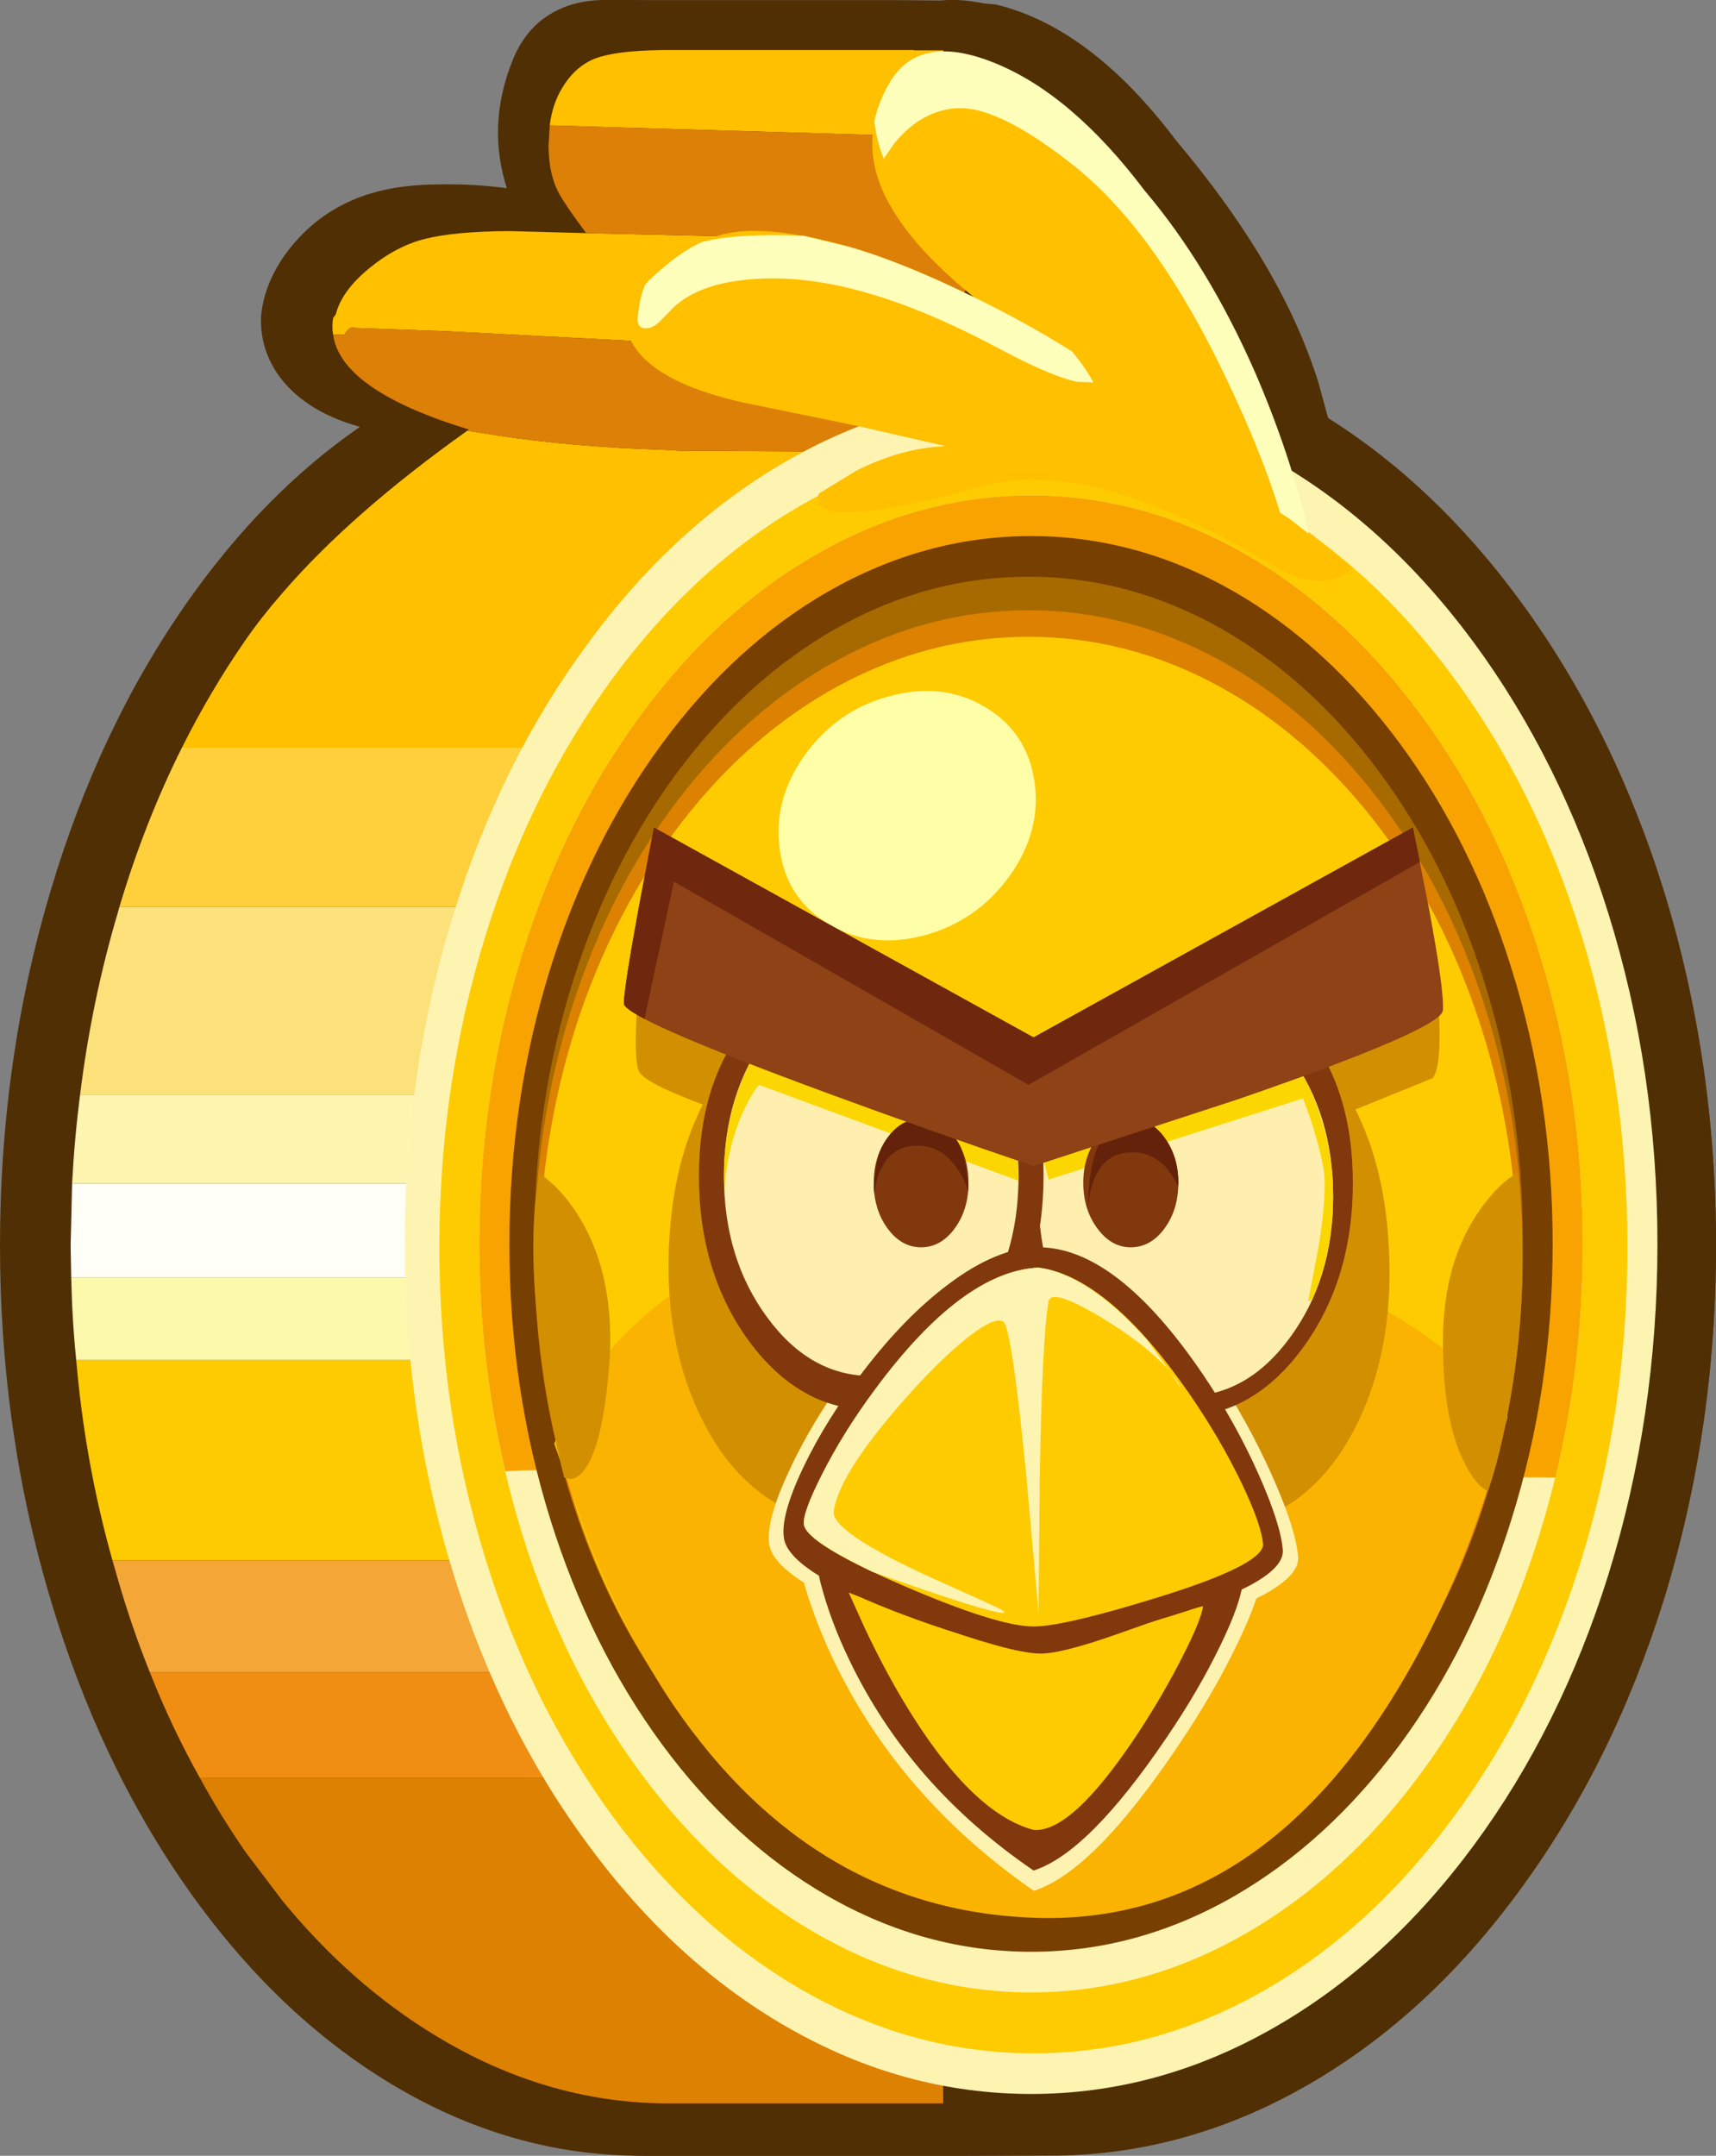 <svg xmlns="http://www.w3.org/2000/svg" width="291.55px" height="366.15px" xmlns:xlink="http://www.w3.org/1999/xlink">
  <rect width="100%" height="100%" fill="#808080" stroke="none"/>
  <g transform="matrix(1.0, 0.0, 0.0, 1.0, 147.55, 183.1)">
    <path stroke="none" fill-rule="evenodd" fill="#502f04" d="M1.0 -183.05 L1.9 -183.05 3.3 -183.05 11.4 -183.0 12.2 -183.0 Q15.95 -183.4 20.35 -182.35 36.75 -178.45 51.35 -159.2 69.65 -137.75 75.85 -117.95 L77.45 -112.1 Q95.95 -100.6 110.5 -80.95 126.3 -59.55 135.05 -31.8 144.0 -3.05 144.0 28.4 144.0 59.9 135.05 88.6 126.3 116.35 110.5 137.75 94.65 159.15 74.15 170.9 54.15 182.35 32.3 183.0 L13.6 183.05 11.4 183.05 3.3 183.05 1.0 183.05 -17.15 183.05 -33.2 183.05 -33.95 183.05 -38.55 183.05 Q-60.75 183.05 -81.0 170.9 -100.55 159.15 -115.65 137.75 -130.7 116.35 -138.95 88.6 -147.55 59.9 -147.55 28.4 -147.55 -3.05 -138.95 -31.8 -130.7 -59.55 -115.65 -80.95 -102.7 -99.35 -86.4 -110.6 -96.1 -113.3 -100.5 -119.75 -103.4 -124.15 -103.2 -129.35 -102.75 -134.55 -99.3 -139.6 -93.25 -148.1 -83.1 -150.65 -74.4 -152.8 -61.35 -150.85 -64.95 -161.85 -60.4 -173.0 -58.3 -178.1 -54.15 -180.65 -50.2 -183.1 -44.75 -183.1 L-37.7 -183.05 -33.95 -183.05 -33.2 -183.05 -17.15 -183.05 1.0 -183.05"></path>
    <path stroke="none" fill-rule="evenodd" fill="#502f04" d="M2.4 -183.05 L3.3 -183.05 4.65 -183.05 12.7 -183.0 13.5 -183.0 21.6 -182.35 Q37.8 -178.45 52.3 -159.2 70.4 -137.75 76.5 -117.95 L78.1 -112.1 Q96.4 -100.6 110.8 -80.95 126.5 -59.55 135.15 -31.8 144.0 -3.05 144.0 28.4 144.0 59.9 135.15 88.6 126.5 116.35 110.8 137.75 95.2 159.15 74.85 170.9 55.05 182.35 33.4 183.0 L14.85 183.05 12.7 183.05 4.65 183.05 2.4 183.05 -15.55 183.05 -31.45 183.05 -32.2 183.05 -36.8 183.05 Q-58.75 183.05 -78.8 170.9 -98.2 159.15 -113.1 137.75 -128.05 116.35 -136.2 88.6 -144.75 59.9 -144.75 28.4 -144.75 -3.05 -136.2 -31.8 -128.05 -59.55 -113.1 -80.95 -100.35 -99.35 -84.15 -110.6 -93.8 -113.3 -98.15 -119.75 -101.05 -124.15 -100.8 -129.35 -100.4 -134.55 -96.9 -139.6 -90.95 -148.1 -80.9 -150.65 -72.3 -152.8 -59.35 -150.85 -61.15 -156.4 -60.9 -162.0 -60.65 -167.5 -58.4 -173.0 -56.35 -178.1 -52.25 -180.65 -48.35 -183.1 -42.95 -183.1 L-35.9 -183.05 -32.2 -183.05 -31.45 -183.05 -15.55 -183.05 2.4 -183.05 M22.05 -145.35 L12.7 -174.55 7.7 -174.55 7.7 -174.6 2.4 -174.6 -31.45 -174.6 -32.2 -174.6 -33.3 -174.6 -34.8 -174.6 Q-44.25 -174.5 -47.55 -172.65 -50.2 -171.2 -51.95 -168.3 -53.7 -165.5 -54.15 -161.8 L-54.35 -158.3 Q-54.3 -153.4 -52.6 -150.3 -51.5 -148.25 -47.95 -143.5 L-60.95 -143.85 Q-70.35 -143.8 -75.45 -142.5 -80.3 -141.25 -84.8 -137.55 -89.5 -133.7 -90.5 -129.7 L-90.95 -129.1 Q-91.2 -127.65 -90.95 -126.25 -89.65 -116.8 -67.9 -110.15 L-68.15 -109.95 Q-87.9 -95.9 -99.55 -82.4 -103.05 -78.4 -105.8 -74.45 -111.8 -65.8 -116.65 -56.1 -122.95 -43.5 -127.25 -29.1 L-127.5 -28.2 Q-132.0 -13.05 -133.95 2.9 -134.9 10.3 -135.3 17.9 L-135.55 28.5 -135.45 33.9 Q-135.3 41.0 -134.6 47.9 -133.1 65.4 -128.45 81.9 L-127.5 85.2 Q-125.15 93.35 -122.1 100.9 -118.4 110.3 -113.6 118.85 -110.0 125.45 -105.8 131.5 L-99.55 139.75 Q-87.8 154.05 -73.45 162.7 -55.0 173.9 -34.8 174.15 L-33.85 174.15 -32.2 174.15 -31.45 174.15 -7.05 174.15 2.4 174.15 6.4 174.15 7.7 174.15 12.7 174.15 12.7 118.85 12.7 100.9 12.7 81.9 12.7 47.9 12.7 33.9 12.7 17.9 12.7 2.9 12.7 -29.1 12.7 -56.1 12.7 -106.1 12.7 -112.0 12.7 -126.0 22.05 -145.35"></path>
    <path stroke="none" fill-rule="evenodd" fill="#ffc000" d="M-54.15 -161.8 Q-53.7 -165.5 -51.95 -168.3 -50.2 -171.2 -47.55 -172.65 -44.25 -174.5 -34.8 -174.6 L-33.3 -174.6 -32.2 -174.6 -31.45 -174.6 2.4 -174.6 7.7 -174.6 7.7 -174.55 12.7 -174.55 22.05 -145.35 12.55 -147.7 9.6 -148.45 8.35 -148.8 7.7 -149.0 7.7 -154.05 7.7 -154.5 Q7.0 -154.65 5.75 -155.75 L5.05 -156.4 3.1 -157.9 Q1.95 -158.95 1.85 -160.15 L-54.15 -161.8 M12.7 -126.0 L12.7 -112.0 7.7 -112.6 7.7 -113.6 2.4 -114.15 -6.75 -114.55 -7.05 -114.55 -12.0 -114.75 Q-14.95 -114.85 -21.2 -119.6 -27.5 -124.35 -30.8 -124.5 L-31.45 -124.5 -32.2 -124.6 -32.35 -124.8 -71.75 -126.85 -87.25 -127.4 Q-88.05 -127.85 -89.05 -126.3 L-90.95 -126.25 Q-91.2 -127.65 -90.95 -129.1 L-90.5 -129.7 Q-89.5 -133.7 -84.8 -137.55 -80.3 -141.25 -75.45 -142.5 -70.35 -143.8 -60.95 -143.85 L-47.95 -143.5 -8.4 -142.6 Q-6.7 -141.95 -6.95 -140.85 -7.3 -139.7 -10.1 -137.95 -19.65 -132.15 -7.05 -131.05 L2.4 -130.25 7.6 -129.05 7.7 -129.0 7.7 -127.1 12.7 -126.0 M12.7 -106.1 L12.7 -56.1 -116.65 -56.1 Q-111.8 -65.8 -105.8 -74.45 -103.05 -78.4 -99.55 -82.4 -87.9 -95.9 -68.15 -109.95 L-63.15 -109.15 Q-50.45 -107.2 -34.8 -106.7 L-33.7 -106.65 -32.2 -106.55 -31.45 -106.55 -7.05 -106.4 2.4 -106.3 7.7 -106.25 7.7 -106.15 12.7 -106.1"></path>
    <path stroke="none" fill-rule="evenodd" fill="#dd8007" d="M-54.15 -161.8 L1.85 -160.15 Q1.95 -158.95 3.1 -157.9 L5.05 -156.4 5.75 -155.75 Q7.0 -154.65 7.7 -154.5 L7.7 -154.05 7.7 -149.0 8.35 -148.8 9.6 -148.45 12.55 -147.7 22.05 -145.35 12.7 -126.0 7.7 -127.1 7.7 -129.0 7.6 -129.05 2.4 -130.25 -7.05 -131.05 Q-19.65 -132.15 -10.1 -137.95 -7.3 -139.7 -6.95 -140.85 -6.7 -141.95 -8.4 -142.6 L-47.95 -143.5 Q-51.5 -148.25 -52.6 -150.3 -54.3 -153.4 -54.35 -158.3 L-54.15 -161.8 M12.7 -112.0 L12.7 -106.1 7.7 -106.15 7.7 -106.25 2.4 -106.3 -7.05 -106.4 -31.45 -106.55 -32.2 -106.55 -33.7 -106.65 -34.8 -106.7 Q-50.45 -107.2 -63.15 -109.15 L-68.15 -109.95 -67.9 -110.15 Q-89.65 -116.8 -90.95 -126.25 L-89.05 -126.3 Q-88.05 -127.85 -87.25 -127.4 L-71.75 -126.85 -32.35 -124.8 -32.2 -124.6 -31.45 -124.5 -30.8 -124.5 Q-27.5 -124.35 -21.2 -119.6 -14.95 -114.85 -12.0 -114.75 L-7.05 -114.55 -6.75 -114.55 2.4 -114.15 7.7 -113.6 7.7 -112.6 12.7 -112.0"></path>
    <path stroke="none" fill-rule="evenodd" fill="#ffd03c" d="M12.7 -56.1 L12.7 -29.1 -127.25 -29.1 Q-122.95 -43.5 -116.65 -56.1 L12.7 -56.1"></path>
    <path stroke="none" fill-rule="evenodd" fill="#fffff7" d="M12.7 17.9 L12.7 33.9 -135.45 33.9 -135.55 28.5 -135.3 17.9 12.7 17.9"></path>
    <path stroke="none" fill-rule="evenodd" fill="#fcf9ac" d="M12.7 33.9 L12.7 47.9 -134.6 47.9 Q-135.3 41.0 -135.45 33.9 L12.7 33.9"></path>
    <path stroke="none" fill-rule="evenodd" fill="#fff5b0" d="M12.7 2.9 L12.7 17.9 -135.3 17.9 Q-134.9 10.3 -133.95 2.9 L12.7 2.9"></path>
    <path stroke="none" fill-rule="evenodd" fill="#fecb00" d="M12.7 47.9 L12.7 81.9 -128.45 81.9 Q-133.1 65.4 -134.6 47.9 L12.7 47.9"></path>
    <path stroke="none" fill-rule="evenodd" fill="#f08e13" d="M12.7 100.9 L12.7 118.85 -113.6 118.85 Q-118.4 110.3 -122.1 100.9 L12.7 100.9"></path>
    <path stroke="none" fill-rule="evenodd" fill="#dd8102" d="M12.7 118.85 L12.7 174.15 7.7 174.15 6.4 174.15 2.4 174.15 -7.05 174.15 -31.45 174.15 -32.2 174.15 -33.85 174.15 -34.8 174.15 Q-55.0 173.9 -73.45 162.7 -87.8 154.05 -99.55 139.75 L-105.8 131.5 Q-110.0 125.45 -113.6 118.85 L12.7 118.85"></path>
    <path stroke="none" fill-rule="evenodd" fill="#f4a637" d="M12.7 81.9 L12.7 100.9 -122.1 100.9 Q-125.15 93.35 -127.5 85.2 L-128.45 81.9 12.7 81.9"></path>
    <path stroke="none" fill-rule="evenodd" fill="#fce17a" d="M12.7 -29.1 L12.7 2.9 -133.95 2.9 Q-132.0 -13.05 -127.5 -28.2 L-127.25 -29.1 12.7 -29.1"></path>
    <path stroke="none" fill-rule="evenodd" fill="#fef4b2" d="M125.7 -28.0 Q134.05 -1.2 134.05 28.2 134.05 57.55 125.7 84.4 117.6 110.3 102.9 130.25 88.15 150.25 69.05 161.2 49.3 172.55 27.65 172.55 5.95 172.55 -13.8 161.2 -32.9 150.25 -47.6 130.25 -62.4 110.3 -70.45 84.4 -78.8 57.55 -78.8 28.2 -78.8 -1.15 -70.45 -28.0 -62.4 -53.9 -47.6 -73.9 -32.9 -93.9 -13.8 -104.85 5.95 -116.2 27.65 -116.2 49.3 -116.2 69.05 -104.85 88.15 -93.9 102.9 -73.9 117.6 -53.9 125.7 -28.0"></path>
    <path stroke="none" fill-rule="evenodd" fill="#fecb01" d="M121.05 -24.55 Q128.95 0.9 128.95 28.75 128.95 56.6 121.05 82.05 113.4 106.6 99.4 125.55 85.45 144.5 67.35 154.9 48.6 165.65 28.05 165.65 7.5 165.65 -11.25 154.9 -29.35 144.5 -43.35 125.55 -57.3 106.6 -64.95 82.05 -72.9 56.6 -72.9 28.75 -72.9 0.9 -64.95 -24.55 -57.3 -49.1 -43.35 -68.05 -29.35 -87.0 -11.25 -97.4 7.5 -108.15 28.05 -108.15 48.6 -108.15 67.35 -97.4 85.45 -87.0 99.4 -68.05 113.4 -49.1 121.05 -24.55"></path>
    <path stroke="none" fill-rule="evenodd" fill="#fef4b2" d="M113.95 -21.3 Q121.35 2.3 121.35 28.2 121.35 54.05 113.95 77.7 106.85 100.5 93.85 118.1 80.9 135.65 64.1 145.3 46.65 155.3 27.65 155.3 8.55 155.3 -8.85 145.3 -25.7 135.65 -38.65 118.1 -51.65 100.5 -58.75 77.7 -66.1 54.05 -66.1 28.2 -66.1 2.3 -58.75 -21.3 -51.65 -44.1 -38.65 -61.7 -25.7 -79.3 -8.85 -88.95 8.55 -98.95 27.65 -98.95 46.65 -98.95 64.1 -88.95 80.9 -79.3 93.85 -61.7 106.85 -44.1 113.95 -21.3"></path>
    <path stroke="none" fill-rule="evenodd" fill="#f8a300" d="M113.95 -21.3 Q121.35 2.3 121.35 28.2 121.35 48.7 116.7 67.85 L14.6 66.85 Q-54.8 66.15 -61.7 66.8 -66.1 48.0 -66.1 28.2 -66.1 2.3 -58.75 -21.3 -51.65 -44.1 -38.65 -61.7 -25.7 -79.3 -8.85 -88.95 8.55 -98.95 27.65 -98.95 46.65 -98.95 64.1 -88.95 80.9 -79.3 93.85 -61.7 106.85 -44.1 113.95 -21.3"></path>
    <path stroke="none" fill-rule="evenodd" fill="#ffc000" d="M3.45 -168.8 Q8.3 -177.55 21.1 -172.3 34.15 -166.95 46.7 -150.4 59.05 -135.9 66.05 -118.1 70.75 -106.25 72.45 -94.7 L82.3 -86.6 Q81.25 -85.4 79.1 -84.8 74.85 -83.55 69.6 -86.6 55.3 -94.95 45.55 -98.3 30.2 -103.65 18.7 -100.4 -1.25 -94.8 -6.8 -96.45 -8.55 -97.0 -8.7 -98.15 L-8.45 -99.25 -2.25 -103.05 Q5.35 -106.95 12.75 -107.3 L13.0 -107.35 -2.1 -110.8 -21.15 -114.7 Q-34.45 -117.65 -39.05 -123.25 -43.8 -129.1 -37.3 -135.45 -30.25 -142.2 -23.8 -143.5 -16.5 -144.9 -3.35 -141.2 5.8 -138.6 17.95 -132.6 4.25 -143.7 1.4 -153.5 -0.8 -161.1 3.45 -168.8"></path>
    <path stroke="none" fill-rule="evenodd" fill="#feffba" d="M0.3 -133.2 Q-11.8 -136.8 -22.0 -135.45 -29.1 -134.5 -32.95 -131.05 L-35.3 -128.65 Q-36.4 -127.55 -37.3 -127.4 -39.15 -127.0 -39.25 -128.9 L-39.0 -130.85 Q-38.7 -132.9 -38.0 -134.65 L-37.3 -135.45 Q-32.4 -140.15 -28.3 -142.0 -22.15 -143.55 -10.95 -143.05 L-3.35 -141.2 Q4.55 -138.95 15.05 -134.0 25.7 -129.0 34.6 -123.4 37.1 -120.35 38.2 -118.15 L35.4 -118.25 Q30.85 -119.25 22.1 -123.95 10.05 -130.35 0.3 -133.2 M2.6 -156.15 Q1.4 -159.05 1.0 -162.55 1.7 -165.75 3.45 -168.8 8.35 -177.6 21.2 -172.5 34.45 -167.25 46.95 -150.7 57.65 -138.1 65.65 -119.95 71.65 -106.1 74.85 -92.4 L71.6 -94.95 69.95 -96.0 Q66.8 -106.3 60.8 -118.8 48.9 -143.85 34.85 -155.0 24.5 -163.2 17.9 -164.5 13.55 -165.35 9.35 -163.05 6.75 -161.6 4.4 -158.75 L2.6 -156.15"></path>
    <path stroke="none" fill-rule="evenodd" fill="#773f00" d="M109.25 -18.6 Q116.25 3.75 116.25 28.2 116.25 52.65 109.25 74.95 102.55 96.55 90.3 113.2 78.0 129.8 62.15 138.95 45.7 148.4 27.65 148.4 9.6 148.4 -6.9 138.95 -22.8 129.8 -35.05 113.2 -47.3 96.55 -54.05 74.95 -61.0 52.65 -61.0 28.2 -61.0 3.75 -54.05 -18.6 -47.3 -40.2 -35.05 -56.8 -22.8 -73.45 -6.9 -82.6 9.6 -92.05 27.65 -92.05 45.65 -92.05 62.15 -82.6 78.0 -73.45 90.3 -56.8 102.55 -40.2 109.25 -18.6"></path>
    <path stroke="none" fill-rule="evenodd" fill="#a76a00" d="M104.55 -16.6 Q111.15 4.25 111.15 27.05 111.15 49.85 104.55 70.7 98.2 90.8 86.55 106.35 74.95 121.85 59.9 130.4 44.25 139.2 27.2 139.2 10.1 139.2 -5.5 130.4 -20.55 121.85 -32.2 106.35 -43.8 90.8 -50.15 70.7 -56.75 49.85 -56.75 27.05 -56.75 4.25 -50.15 -16.6 -43.8 -36.75 -32.2 -52.3 -20.55 -67.8 -5.5 -76.35 10.1 -85.15 27.2 -85.15 44.25 -85.15 59.9 -76.35 74.95 -67.8 86.55 -52.3 98.2 -36.75 104.55 -16.6"></path>
    <path stroke="none" fill-rule="evenodd" fill="#dc8100" d="M104.55 -12.7 Q111.15 7.6 111.15 29.85 111.15 52.1 104.55 72.4 98.2 92.05 86.55 107.2 74.95 122.3 59.9 130.6 44.25 139.2 27.2 139.2 10.1 139.2 -5.5 130.6 -20.55 122.3 -32.2 107.2 -43.8 92.05 -50.15 72.4 -56.75 52.1 -56.75 29.85 -56.75 7.6 -50.15 -12.7 -43.8 -32.3 -32.2 -47.45 -20.55 -62.55 -5.5 -70.85 10.1 -79.45 27.2 -79.45 44.25 -79.45 59.9 -70.85 74.95 -62.55 86.55 -47.45 98.2 -32.3 104.55 -12.7"></path>
    <path stroke="none" fill-rule="evenodd" fill="#fecb01" d="M103.8 -9.55 Q110.35 10.35 110.35 32.1 110.35 53.9 103.8 73.8 97.5 93.0 86.0 107.85 74.45 122.65 59.55 130.8 44.1 139.2 27.2 139.2 10.3 139.2 -5.2 130.8 -20.1 122.65 -31.6 107.85 -43.1 93.0 -49.45 73.8 -55.95 53.9 -55.95 32.1 -55.95 10.35 -49.45 -9.55 -43.1 -28.75 -31.6 -43.6 -20.1 -58.4 -5.2 -66.55 10.3 -74.95 27.2 -74.95 44.1 -74.95 59.55 -66.55 74.45 -58.4 86.0 -43.6 97.5 -28.75 103.8 -9.55"></path>
    <path stroke="none" fill-rule="evenodd" fill="#fab300" d="M108.6 57.5 L104.8 71.0 Q99.45 87.25 91.8 100.65 67.3 143.6 28.9 142.65 -9.2 141.65 -33.25 106.35 -41.1 94.65 -47.2 79.55 L-53.4 62.1 -50.55 55.75 Q-46.4 48.15 -39.7 41.9 -18.3 21.9 20.4 23.0 63.6 24.2 90.45 41.0 103.85 49.35 108.6 57.5"></path>
    <path stroke="none" fill-rule="evenodd" fill="#d29001" d="M-55.9 16.1 L-53.8 17.85 Q-51.2 20.25 -49.2 23.5 -42.75 34.0 -44.1 49.45 -45.25 63.25 -48.6 66.95 -49.6 68.1 -50.75 68.1 L-51.7 67.85 Q-53.7 59.95 -55.2 49.55 -58.3 28.7 -55.9 16.1 M97.6 44.85 Q97.6 31.2 103.95 22.3 107.1 17.85 110.3 16.1 112.45 35.15 109.05 54.55 107.35 64.25 105.25 70.15 103.3 69.3 101.45 65.7 97.6 58.55 97.6 44.85 M95.9 -23.0 L96.85 -12.8 Q97.5 -2.15 95.9 0.0 L82.75 5.35 Q86.95 13.7 88.1 24.6 90.1 44.35 83.0 58.8 75.45 74.05 60.8 76.45 50.15 78.15 40.8 70.7 31.6 63.4 27.1 49.95 22.5 63.0 13.4 70.1 4.15 77.25 -6.3 75.55 -20.7 73.15 -28.3 57.95 -35.5 43.4 -33.55 23.8 -32.4 12.85 -28.15 4.5 -38.1 0.8 -39.0 -1.15 -39.75 -2.95 -39.45 -9.7 L-39.0 -16.1 -16.9 -12.65 -18.0 -7.75 Q-9.0 -14.25 2.15 -12.2 6.6 -2.0 15.8 2.4 L22.45 5.55 Q25.8 7.55 27.5 10.7 29.2 7.95 32.6 6.05 34.55 4.95 39.1 3.0 48.0 -1.35 52.4 -11.4 58.65 -12.55 64.4 -10.9 70.15 -9.3 74.85 -5.1 L95.9 -23.0"></path>
    <path stroke="none" fill-rule="evenodd" fill="#fef2b0" d="M4.3 84.45 Q22.6 90.7 29.05 90.95 34.0 91.15 47.05 88.1 L67.05 83.3 Q66.8 87.5 62.75 95.95 58.75 104.3 52.8 113.15 38.3 134.8 28.1 138.05 5.15 122.15 -6.05 98.6 -9.55 91.25 -11.45 83.95 L-12.65 78.2 4.3 84.45"></path>
    <path stroke="none" fill-rule="evenodd" fill="#fef2b0" d="M12.7 33.2 Q21.6 26.45 29.0 26.45 43.0 26.45 58.55 49.5 64.5 58.3 68.7 67.8 72.65 76.7 73.0 81.35 73.45 87.0 52.6 93.45 44.95 95.75 36.95 97.4 29.65 98.95 27.2 98.9 19.25 98.8 2.5 92.2 -15.9 84.95 -16.85 79.25 -17.5 75.2 -13.35 66.45 -9.25 57.65 -2.5 48.8 4.95 39.05 12.7 33.2"></path>
    <path stroke="none" fill-rule="evenodd" fill="#ffffa8" d="M3.55 -64.85 Q12.55 -67.3 19.75 -63.05 26.95 -58.8 28.2 -50.4 29.45 -42.0 24.0 -34.35 18.5 -26.7 9.55 -24.25 0.6 -21.85 -6.6 -26.05 -13.85 -30.3 -15.05 -38.7 -16.3 -47.15 -10.85 -54.8 -5.4 -62.45 3.55 -64.85"></path>
    <path stroke="none" fill-rule="evenodd" fill="#82380d" d="M38.05 -7.7 Q42.95 -8.9 45.7 -10.45 50.15 -13.05 53.5 -18.4 65.85 -18.4 73.95 -8.5 82.3 1.65 82.3 17.8 82.3 34.25 73.75 45.9 65.2 57.5 53.05 57.5 40.9 57.5 32.35 45.9 23.8 34.25 23.8 17.8 23.8 8.95 26.55 1.0 28.1 -3.5 31.3 -5.45 33.15 -6.6 38.05 -7.7"></path>
    <path stroke="none" fill-rule="evenodd" fill="#ffefaf" d="M36.25 -3.85 Q43.55 -13.8 53.9 -13.8 64.3 -13.8 71.6 -3.85 78.95 6.05 78.95 20.1 78.95 34.15 71.6 44.1 64.3 54.05 53.9 54.05 43.55 54.05 36.25 44.1 28.9 34.15 28.9 20.1 28.9 6.1 36.25 -3.85"></path>
    <path stroke="none" fill-rule="evenodd" fill="#fbd600" d="M76.95 6.95 Q78.95 13.2 78.95 20.1 78.95 29.5 75.4 37.55 L74.7 37.95 76.45 28.8 Q78.05 18.9 77.25 14.95 76.45 11.0 75.05 6.8 L73.85 3.45 30.6 17.25 29.45 12.75 30.05 9.95 71.6 -3.85 Q75.1 0.85 76.95 6.95"></path>
    <path stroke="none" fill-rule="evenodd" fill="#82380d" d="M7.85 -11.65 Q10.6 -10.05 15.5 -8.9 20.35 -7.75 22.2 -6.65 25.4 -4.7 26.95 -0.2 29.75 7.85 29.75 16.65 29.75 33.1 21.15 44.75 12.6 56.35 0.45 56.35 -11.65 56.35 -20.25 44.75 -28.8 33.1 -28.8 16.65 -28.8 0.5 -20.4 -9.65 -12.3 -19.55 0.05 -19.55 3.4 -14.2 7.85 -11.65"></path>
    <path stroke="none" fill-rule="evenodd" fill="#ffefaf" d="M-17.2 -7.3 Q-9.85 -17.25 0.45 -17.25 10.85 -17.25 18.2 -7.3 25.5 2.6 25.5 16.65 25.5 30.7 18.2 40.65 10.85 50.6 0.45 50.6 -9.9 50.6 -17.2 40.65 -24.55 30.7 -24.55 16.65 -24.55 2.65 -17.2 -7.3"></path>
    <path stroke="none" fill-rule="evenodd" fill="#fbd600" d="M-21.25 5.65 Q-24.0 11.65 -24.5 19.3 L-24.55 16.65 Q-24.55 10.3 -22.9 4.45 -21.25 -1.2 -18.3 -5.75 L25.2 11.5 25.5 16.65 25.5 17.45 -18.6 1.15 Q-19.85 2.65 -21.25 5.65"></path>
    <path stroke="none" fill-rule="evenodd" fill="#82380d" d="M3.25 25.55 Q0.9 22.35 0.9 17.8 0.9 13.3 3.25 10.1 5.6 6.9 8.95 6.9 12.3 6.9 14.65 10.1 17.0 13.3 17.0 17.8 17.0 22.35 14.65 25.55 12.3 28.75 8.95 28.75 5.6 28.75 3.25 25.55"></path>
    <path stroke="none" fill-rule="evenodd" fill="#64220a" d="M2.6 14.6 Q1.35 16.6 1.0 19.6 L0.9 18.65 Q1.15 15.4 1.7 13.15 2.7 10.35 4.6 8.65 6.6 6.9 8.95 6.9 11.0 6.9 12.8 8.2 14.55 9.5 15.65 11.7 16.75 14.75 16.95 18.65 L16.95 19.25 Q16.2 16.7 14.55 14.65 11.8 11.2 7.65 11.5 4.35 11.75 2.6 14.6"></path>
    <path stroke="none" fill-rule="evenodd" fill="#82380d" d="M44.55 6.9 Q47.95 6.9 50.3 10.1 52.65 13.3 52.65 17.8 52.65 22.35 50.3 25.55 47.95 28.75 44.55 28.75 41.25 28.75 38.9 25.55 36.5 22.35 36.5 17.8 36.5 13.3 38.9 10.1 41.25 6.9 44.55 6.9"></path>
    <path stroke="none" fill-rule="evenodd" fill="#64220a" d="M52.6 18.4 Q51.45 15.9 49.75 14.4 47.35 12.4 44.15 12.65 40.05 12.95 38.35 17.2 37.35 19.65 37.35 22.65 37.2 17.95 38.2 14.0 40.0 7.05 44.8 6.9 48.05 7.0 50.35 10.2 52.65 13.4 52.65 17.8 L52.6 18.4"></path>
    <path stroke="none" fill-rule="evenodd" fill="#8e4216" d="M95.2 -28.95 Q97.85 -14.75 97.6 -11.5 97.35 -8.3 62.65 3.65 L28.05 14.95 Q10.65 9.05 -6.75 2.65 -41.55 -10.15 -41.55 -12.65 -41.55 -15.2 -39.0 -29.1 L-36.45 -42.55 28.05 -6.9 92.5 -42.55 95.2 -28.95"></path>
    <path stroke="none" fill-rule="evenodd" fill="#6f280d" d="M-33.05 -33.35 L-38.05 -10.05 Q-41.55 -11.9 -41.55 -12.65 -41.55 -15.2 -39.0 -29.1 L-36.45 -42.55 28.05 -6.9 92.5 -42.55 93.7 -36.7 27.2 1.15 -33.05 -33.35"></path>
    <path stroke="none" fill-rule="evenodd" fill="#82380d" d="M6.25 86.1 Q23.0 91.8 28.9 92.0 33.4 92.2 45.35 89.45 L63.65 85.1 Q63.45 88.9 59.7 96.55 56.05 104.1 50.6 112.1 37.35 131.65 28.05 134.6 7.05 120.25 -3.2 98.95 -6.45 92.25 -8.15 85.7 L-9.3 80.5 6.25 86.1"></path>
    <path stroke="none" fill-rule="evenodd" fill="#fecb01" d="M9.75 92.45 Q23.85 97.55 28.9 97.75 32.45 97.9 42.1 94.5 53.7 90.35 56.85 89.7 56.55 92.0 53.4 98.2 50.05 104.8 45.85 111.2 34.6 128.25 28.05 127.7 17.35 124.85 5.95 105.85 2.4 99.9 -0.8 93.05 L-3.35 87.4 9.75 92.45"></path>
    <path stroke="none" fill-rule="evenodd" fill="#82380d" d="M13.55 35.05 Q21.9 28.75 28.9 28.75 42.15 28.75 56.8 50.3 62.4 58.55 66.35 67.45 70.05 75.8 70.4 80.15 70.8 85.45 51.15 91.45 33.9 96.7 27.2 96.6 19.65 96.5 3.85 90.35 -13.5 83.55 -14.35 78.2 -15.0 74.4 -11.1 66.2 -7.2 58.0 -0.8 49.7 6.2 40.55 13.55 35.05"></path>
    <path stroke="none" fill-rule="evenodd" fill="#fecb01" d="M28.05 93.15 Q22.0 93.15 6.0 86.25 -10.35 79.2 -10.95 75.9 -11.3 74.05 -7.85 67.25 -4.15 59.95 1.3 52.7 16.05 32.8 28.9 32.2 40.75 33.75 54.5 53.6 59.75 61.2 63.45 68.9 66.9 76.15 67.05 79.35 66.65 82.8 49.2 88.2 33.2 93.15 28.05 93.15"></path>
    <path stroke="none" fill-rule="evenodd" fill="#fef4b2" d="M51.15 49.75 Q47.1 45.15 39.2 40.45 31.0 35.6 30.6 37.95 29.5 44.1 29.1 68.1 L28.9 90.85 26.75 66.75 Q24.3 42.45 22.95 41.4 21.6 40.4 17.0 43.95 12.8 47.25 7.55 53.0 -5.0 66.85 -5.9 73.6 -6.3 76.95 9.55 84.35 L19.75 88.95 Q24.0 90.85 22.95 90.85 20.35 90.85 0.65 83.85 -10.5 78.5 -10.95 75.9 -11.3 74.05 -7.85 67.25 -4.15 59.95 1.25 52.7 16.0 32.85 28.85 32.2 L28.9 32.2 Q37.35 33.3 47.35 44.5 L51.15 49.75 52.65 51.75 Q53.15 52.7 52.8 52.25 L51.15 49.75"></path>
  </g>
</svg>
